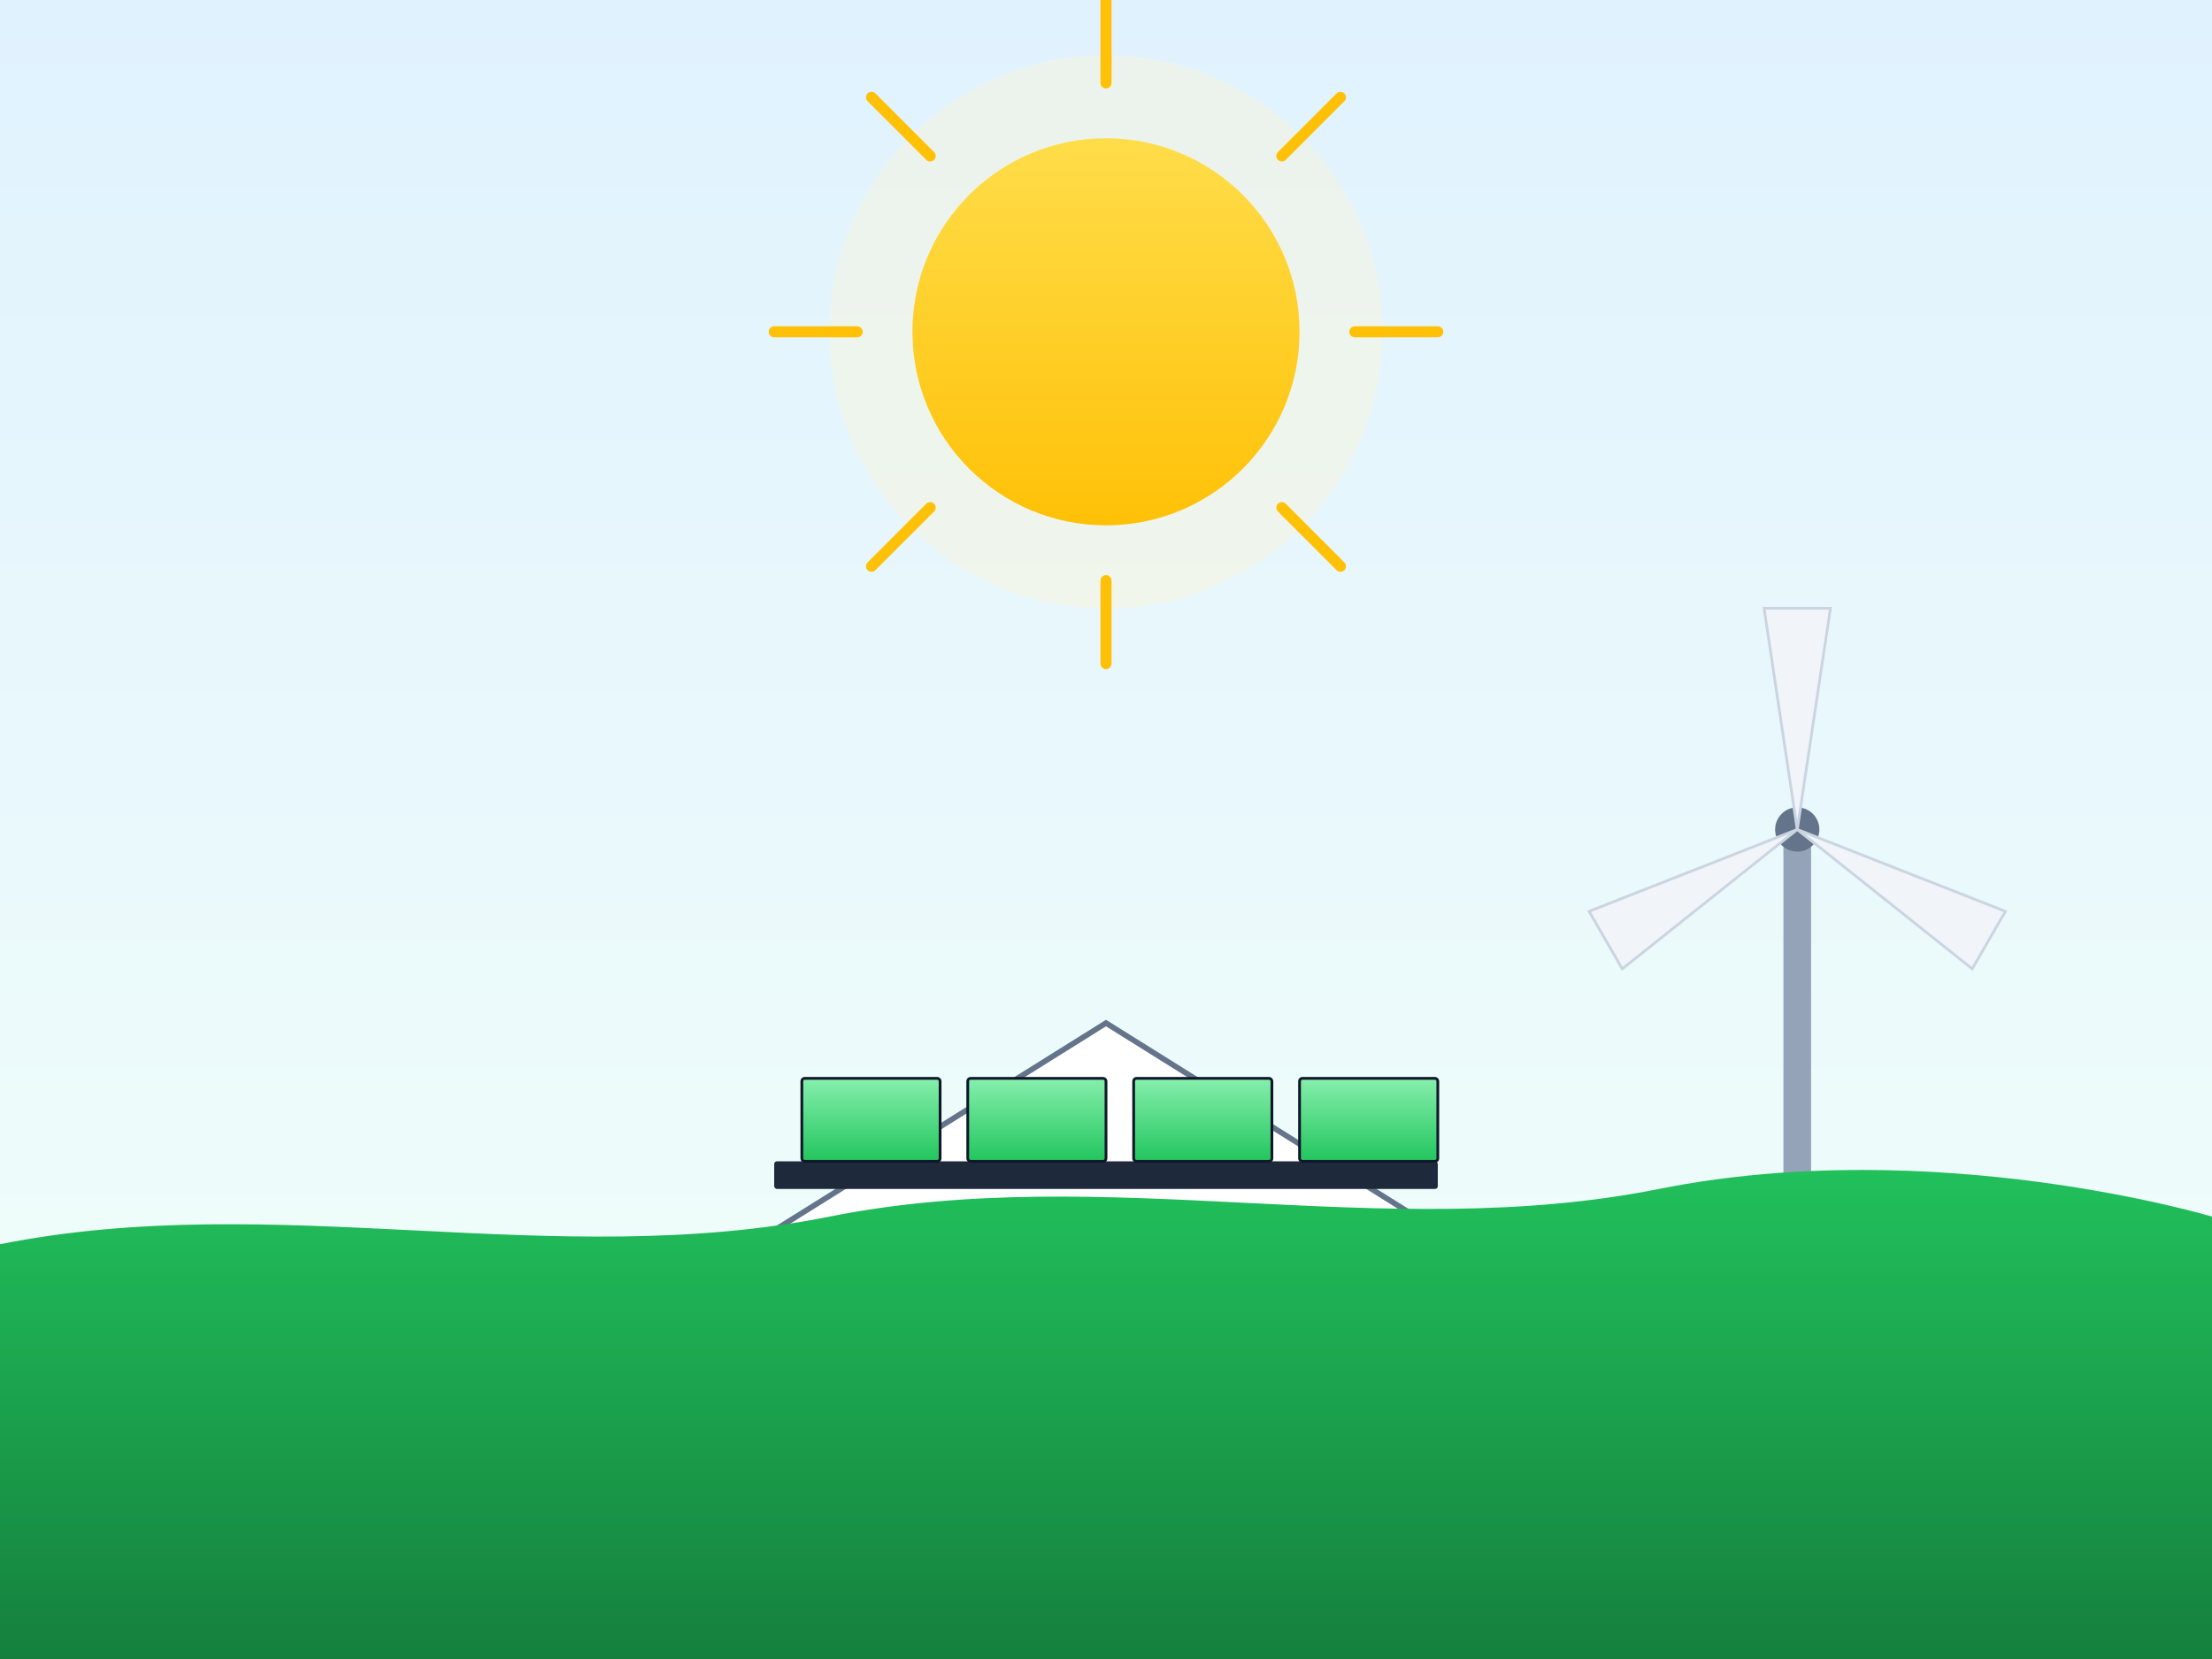 <?xml version="1.0" encoding="UTF-8"?>
<svg width="800px" height="600px" viewBox="0 0 800 600" version="1.1" xmlns="http://www.w3.org/2000/svg" xmlns:xlink="http://www.w3.org/1999/xlink">
    <title>Energia Renovável</title>
    <defs>
        <linearGradient x1="50%" y1="0%" x2="50%" y2="100%" id="linearGradient-sun">
            <stop stop-color="#FFDD4A" offset="0%"></stop>
            <stop stop-color="#FFC107" offset="100%"></stop>
        </linearGradient>
        <linearGradient x1="50%" y1="0%" x2="50%" y2="100%" id="linearGradient-panel">
            <stop stop-color="#86EFAC" offset="0%"></stop>
            <stop stop-color="#22C55E" offset="100%"></stop>
        </linearGradient>
        <linearGradient x1="50%" y1="0%" x2="50%" y2="100%" id="linearGradient-ground">
            <stop stop-color="#22C55E" offset="0%"></stop>
            <stop stop-color="#15803D" offset="100%"></stop>
        </linearGradient>
        <linearGradient x1="50%" y1="0%" x2="50%" y2="100%" id="linearGradient-sky">
            <stop stop-color="#E0F2FE" offset="0%"></stop>
            <stop stop-color="#F0FDFA" offset="100%"></stop>
        </linearGradient>
        <filter x="-15.0%" y="-15.0%" width="130.0%" height="130.0%" filterUnits="objectBoundingBox" id="filter-sun-glow">
            <feGaussianBlur stdDeviation="10" in="SourceGraphic"></feGaussianBlur>
        </filter>
        <filter x="-8.3%" y="-8.3%" width="116.7%" height="116.7%" filterUnits="objectBoundingBox" id="filter-shadow">
            <feGaussianBlur stdDeviation="5" in="SourceGraphic"></feGaussianBlur>
        </filter>
    </defs>
    <!-- Sky Background -->
    <rect width="800" height="500" fill="url(#linearGradient-sky)"/>
    
    <!-- Sun with Glow Effect -->
    <g transform="translate(400, 120)">
        <circle fill="#FFF5D1" opacity="0.6" cx="0" cy="0" r="100" filter="url(#filter-sun-glow)"></circle>
        <circle fill="url(#linearGradient-sun)" cx="0" cy="0" r="70"></circle>
        
        <!-- Sun Rays -->
        <g stroke="#FFC107" stroke-width="4" stroke-linecap="round">
            <line x1="0" y1="-90" x2="0" y2="-120"></line>
            <line x1="63.6" y1="-63.6" x2="84.8" y2="-84.8"></line>
            <line x1="90" y1="0" x2="120" y2="0"></line>
            <line x1="63.6" y1="63.6" x2="84.8" y2="84.8"></line>
            <line x1="0" y1="90" x2="0" y2="120"></line>
            <line x1="-63.6" y1="63.6" x2="-84.8" y2="84.8"></line>
            <line x1="-90" y1="0" x2="-120" y2="0"></line>
            <line x1="-63.6" y1="-63.6" x2="-84.8" y2="-84.8"></line>
        </g>
    </g>
    
    <!-- House with Solar Panels -->
    <g transform="translate(400, 350)">
        <!-- House Shadow -->
        <path d="M-160,120 L0,20 L160,120 L160,250 L-160,250 Z" fill="#15803D" opacity="0.2" transform="translate(0, 10)" filter="url(#filter-shadow)"></path>
        
        <!-- House -->
        <path d="M-160,120 L0,20 L160,120 L160,250 L-160,250 Z" fill="#FFFFFF" stroke="#64748B" stroke-width="2"></path>
        
        <!-- Windows -->
        <rect fill="#E0F2FE" stroke="#64748B" stroke-width="1" x="-100" y="150" width="60" height="60" rx="2"></rect>
        <rect fill="#E0F2FE" stroke="#64748B" stroke-width="1" x="40" y="150" width="60" height="60" rx="2"></rect>
        
        <!-- Door -->
        <rect fill="#475569" x="-20" y="180" width="40" height="70" rx="2"></rect>
        <circle fill="#FCD34D" cx="10" cy="215" r="3"></circle>
        
        <!-- Roof Solar Panels -->
        <g transform="translate(-120, 70)">
            <rect fill="#1E293B" x="0" y="0" width="240" height="10" rx="1"></rect>
            <g transform="translate(10, -30)">
                <rect fill="url(#linearGradient-panel)" stroke="#0F172A" stroke-width="1" x="0" y="0" width="50" height="30" rx="1"></rect>
                <rect fill="url(#linearGradient-panel)" stroke="#0F172A" stroke-width="1" x="60" y="0" width="50" height="30" rx="1"></rect>
                <rect fill="url(#linearGradient-panel)" stroke="#0F172A" stroke-width="1" x="120" y="0" width="50" height="30" rx="1"></rect>
                <rect fill="url(#linearGradient-panel)" stroke="#0F172A" stroke-width="1" x="180" y="0" width="50" height="30" rx="1"></rect>
            </g>
        </g>
    </g>
    
    <!-- Wind Turbine -->
    <g transform="translate(650, 300)">
        <!-- Tower -->
        <rect fill="#94A3B8" x="-5" y="0" width="10" height="150" rx="1"></rect>
        
        <!-- Hub -->
        <circle fill="#64748B" cx="0" cy="0" r="8"></circle>
        
        <!-- Blades -->
        <g fill="#F1F5F9" stroke="#CBD5E1" stroke-width="1">
            <path d="M0,0 L-12,-80 L12,-80 Z" transform="rotate(0)"></path>
            <path d="M0,0 L-12,-80 L12,-80 Z" transform="rotate(120)"></path>
            <path d="M0,0 L-12,-80 L12,-80 Z" transform="rotate(240)"></path>
        </g>
    </g>
    
    <!-- Ground -->
    <path d="M0,450 C100,430 200,460 300,440 C400,420 500,450 600,430 C700,410 800,440 800,440 L800,600 L0,600 Z" fill="url(#linearGradient-ground)"></path>
</svg>
